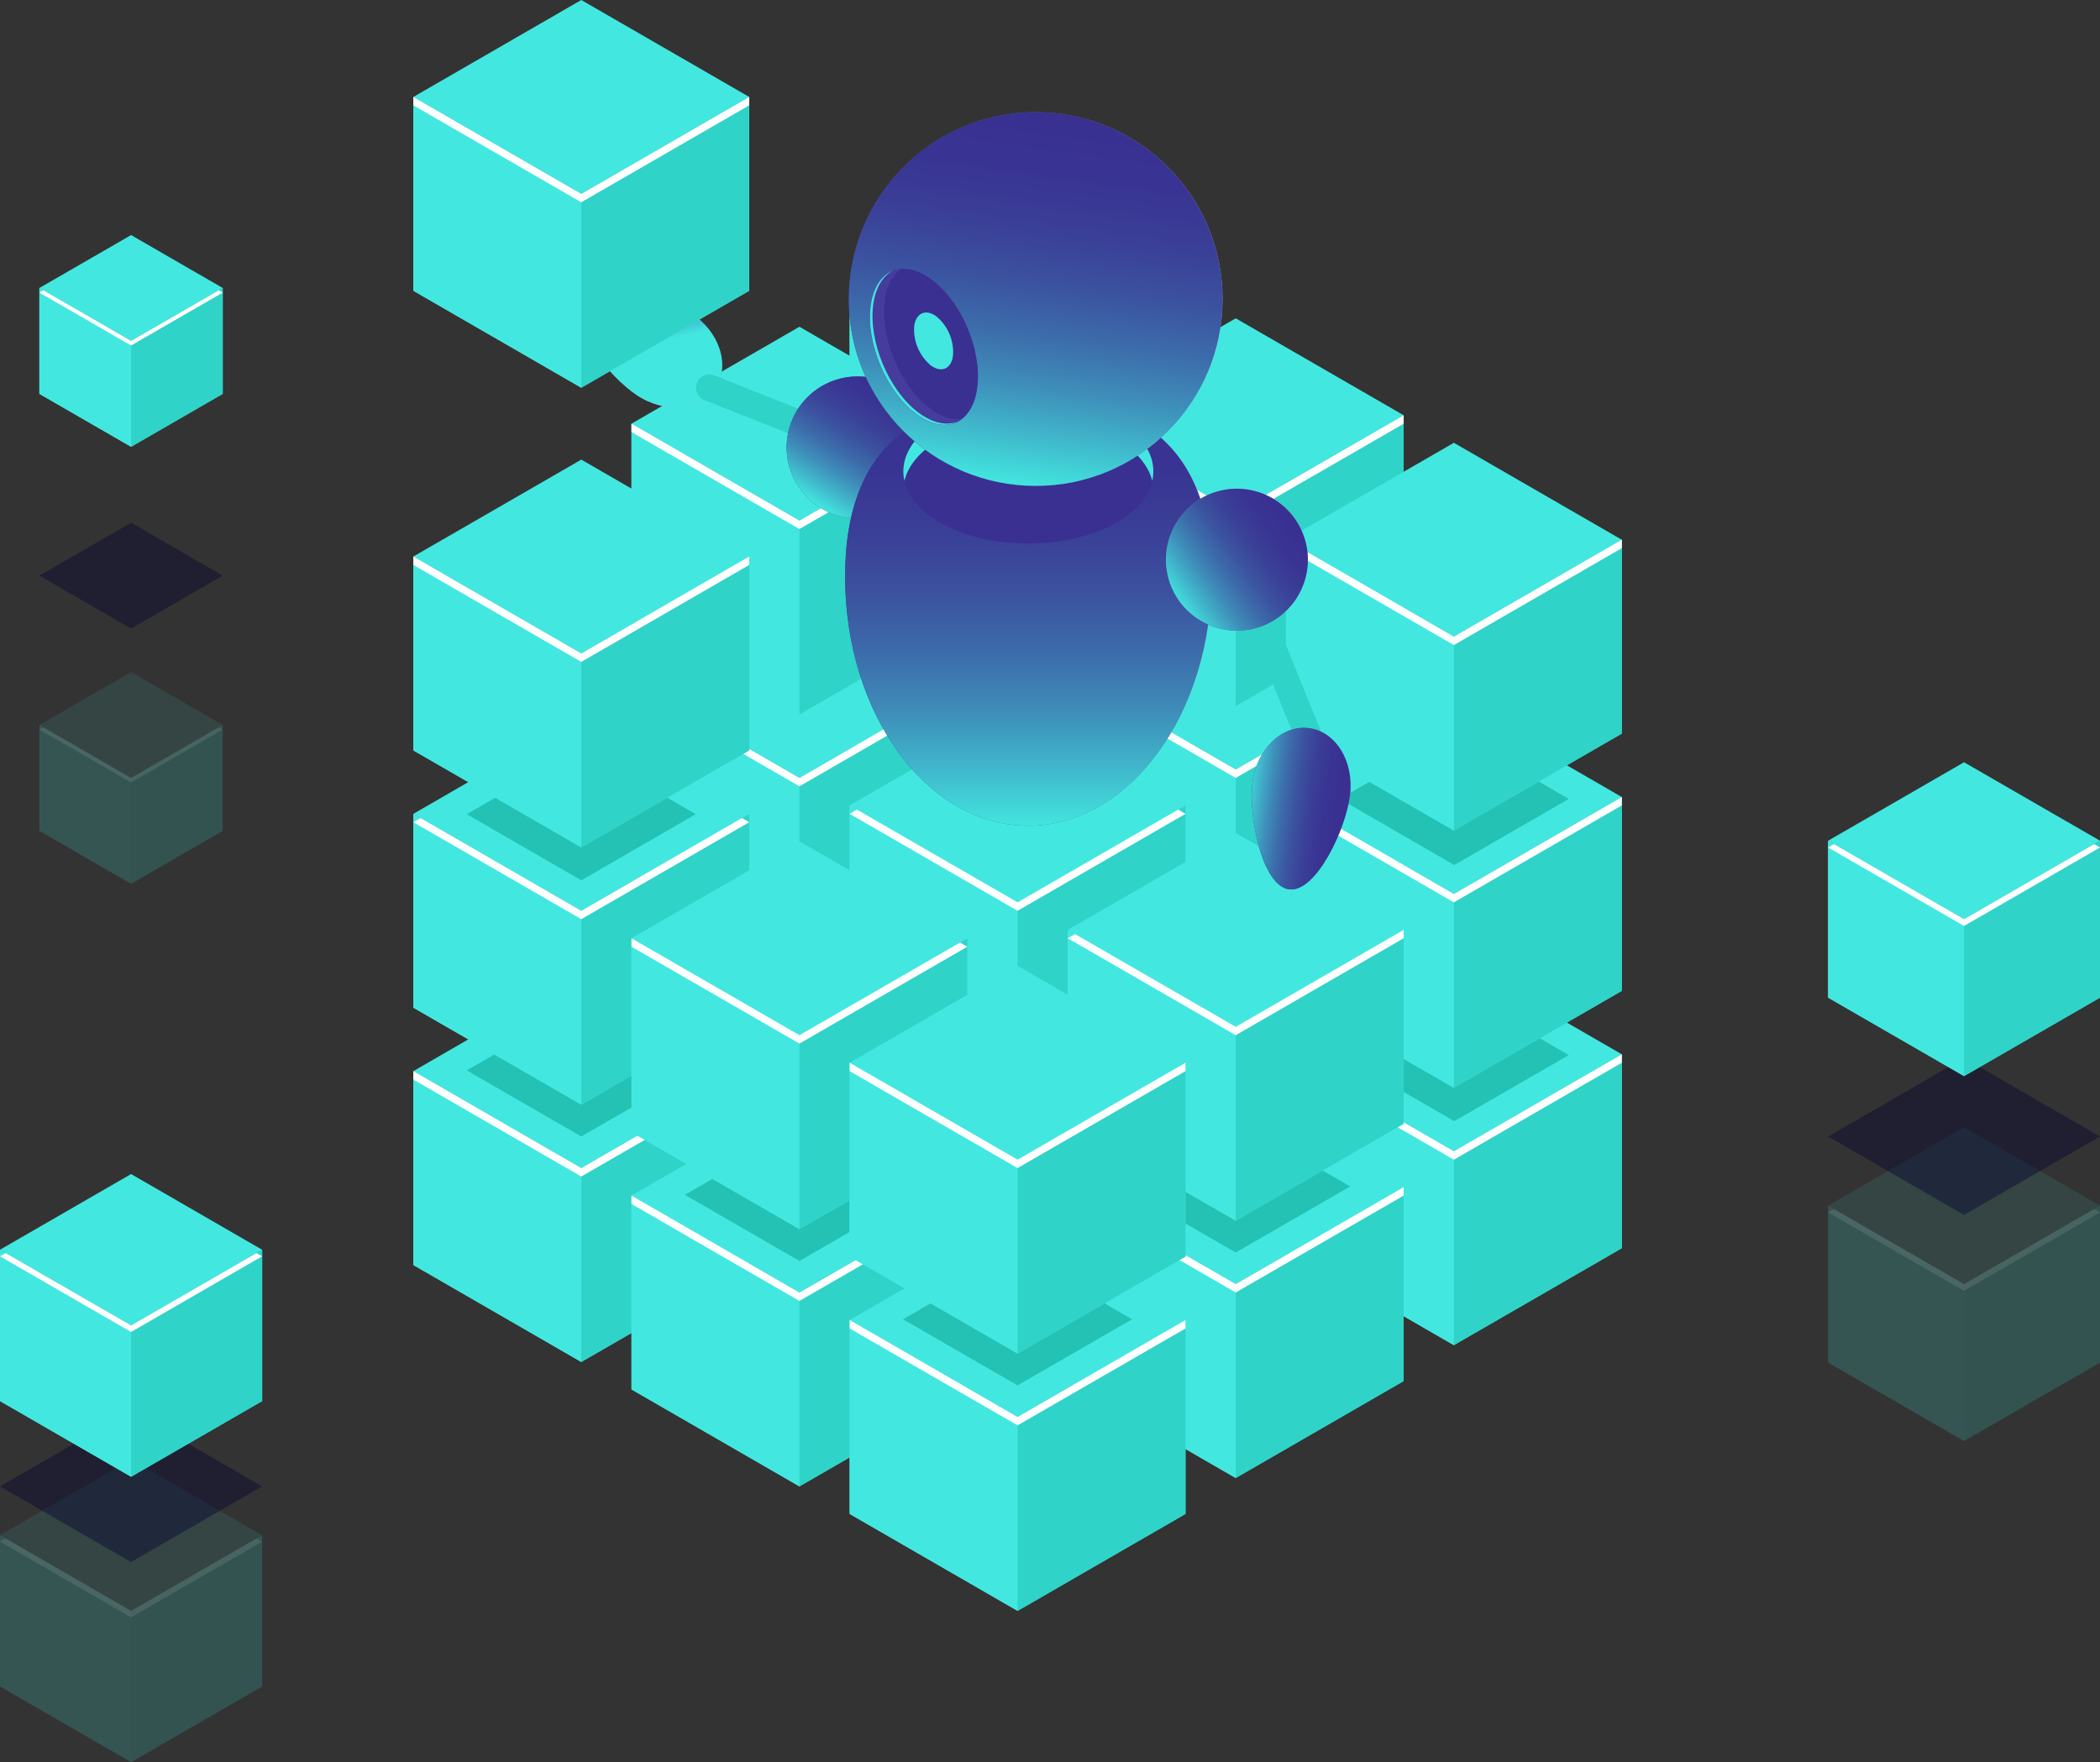 <svg xmlns="http://www.w3.org/2000/svg" xmlns:xlink="http://www.w3.org/1999/xlink" viewBox="0 0 315.75 265"><rect x="0" y="0" width="315.75" height="265" fill="#333333" stroke="none"/><defs><style>.cls-1{isolation:isolate;}.cls-2,.cls-6{fill:#42e8e0;}.cls-3,.cls-7{fill:#2fd3c7;}.cls-4{fill:#fff;}.cls-5{fill:#18b2a3;opacity:0.7;}.cls-6,.cls-7,.cls-8{opacity:0.1;}.cls-9{fill:#03002d;opacity:0.4;}.cls-10{fill:url(#_ÂÁ_Ï_ÌÌ_È_ËÂÌÚ_16);}.cls-11,.cls-13,.cls-25{mix-blend-mode:lighten;}.cls-11{fill:url(#_ÂÁ_Ï_ÌÌ_È_ËÂÌÚ_7);}.cls-12{fill:url(#_ÂÁ_Ï_ÌÌ_È_ËÂÌÚ_16-2);}.cls-14{fill:url(#_ÂÁ_Ï_ÌÌ_È_ËÂÌÚ_7-2);}.cls-15{fill:url(#_ÂÁ_Ï_ÌÌ_È_ËÂÌÚ_16-3);}.cls-16{fill:url(#_ÂÁ_Ï_ÌÌ_È_ËÂÌÚ_7-3);}.cls-17{fill:#393091;}.cls-18{fill:#bcbeff;}.cls-19{fill:url(#_ÂÁ_Ï_ÌÌ_È_ËÂÌÚ_16-4);}.cls-20{fill:url(#_ÂÁ_Ï_ÌÌ_È_ËÂÌÚ_7-4);}.cls-21{fill:#453c9e;}.cls-22{fill:url(#_ÂÁ_Ï_ÌÌ_È_ËÂÌÚ_16-5);}.cls-23{fill:url(#_ÂÁ_Ï_ÌÌ_È_ËÂÌÚ_7-5);}.cls-24{fill:url(#_ÂÁ_Ï_ÌÌ_È_ËÂÌÚ_16-6);}.cls-25{fill:url(#_ÂÁ_Ï_ÌÌ_È_ËÂÌÚ_7-6);}</style><radialGradient id="_ÂÁ_Ï_ÌÌ_È_ËÂÌÚ_16" cx="-1287.77" cy="-2513.6" r="20.63" gradientTransform="matrix(-0.5, 0.77, -1.26, -0.83, -3560.87, -1000.97)" gradientUnits="userSpaceOnUse"><stop offset="0" stop-color="#c0bff6"/><stop offset="1" stop-color="#393091"/></radialGradient><linearGradient id="_ÂÁ_Ï_ÌÌ_È_ËÂÌÚ_7" x1="-2719.17" y1="1603.87" x2="-2728.83" y2="1616.77" gradientTransform="matrix(-0.5, 0.77, -0.96, -0.63, 423.12, 3188.85)" gradientUnits="userSpaceOnUse"><stop offset="0" stop-color="#42e8e0"/><stop offset="0" stop-color="#42e6df"/><stop offset="0.14" stop-color="#40b6cb"/><stop offset="0.27" stop-color="#3e8db9"/><stop offset="0.41" stop-color="#3c6baa"/><stop offset="0.55" stop-color="#3b519f"/><stop offset="0.69" stop-color="#3a3f97"/><stop offset="0.84" stop-color="#393493"/><stop offset="1" stop-color="#393091"/></linearGradient><radialGradient id="_ÂÁ_Ï_ÌÌ_È_ËÂÌÚ_16-2" cx="-104.64" cy="-266.3" r="61.6" gradientTransform="matrix(0.7, 0.71, -0.71, 0.7, 225.45, 360.94)" xlink:href="#_ÂÁ_Ï_ÌÌ_È_ËÂÌÚ_16"/><linearGradient id="_ÂÁ_Ï_ÌÌ_È_ËÂÌÚ_7-2" x1="-342.43" y1="379.65" x2="-321.08" y2="379.65" gradientTransform="translate(137.81 -384.9) rotate(-57.51)" xlink:href="#_ÂÁ_Ï_ÌÌ_È_ËÂÌÚ_7"/><radialGradient id="_ÂÁ_Ï_ÌÌ_È_ËÂÌÚ_16-3" cx="904.73" cy="219.82" r="60.86" gradientTransform="translate(-382.26 -120.22) scale(0.78 1.06)" xlink:href="#_ÂÁ_Ï_ÌÌ_È_ËÂÌÚ_16"/><linearGradient id="_ÂÁ_Ï_ÌÌ_È_ËÂÌÚ_7-3" x1="883.83" y1="260.54" x2="883.83" y2="199.71" gradientTransform="translate(-382.26 -120.22) scale(0.78 1.06)" xlink:href="#_ÂÁ_Ï_ÌÌ_È_ËÂÌÚ_7"/><radialGradient id="_ÂÁ_Ï_ÌÌ_È_ËÂÌÚ_16-4" cx="173.25" cy="40.81" r="47.5" gradientTransform="matrix(1, 0, 0, 1, 0, 0)" xlink:href="#_ÂÁ_Ï_ÌÌ_È_ËÂÌÚ_16"/><linearGradient id="_ÂÁ_Ï_ÌÌ_È_ËÂÌÚ_7-4" x1="151.81" y1="72.8" x2="159.63" y2="17.14" gradientTransform="matrix(1, 0, 0, 1, 0, 0)" xlink:href="#_ÂÁ_Ï_ÌÌ_È_ËÂÌÚ_7"/><radialGradient id="_ÂÁ_Ï_ÌÌ_È_ËÂÌÚ_16-5" cx="-84.03" cy="-225.5" r="22.26" gradientTransform="matrix(0.81, 0.59, -0.59, 0.81, 279.84, 343.65)" xlink:href="#_ÂÁ_Ï_ÌÌ_È_ËÂÌÚ_16"/><linearGradient id="_ÂÁ_Ï_ÌÌ_È_ËÂÌÚ_7-5" x1="-96.13" y1="-209.61" x2="-81.63" y2="-225.27" gradientTransform="matrix(0.81, 0.59, -0.59, 0.81, 279.84, 343.65)" xlink:href="#_ÂÁ_Ï_ÌÌ_È_ËÂÌÚ_7"/><radialGradient id="_ÂÁ_Ï_ÌÌ_È_ËÂÌÚ_16-6" cx="414.87" cy="-1921.71" r="20.63" gradientTransform="matrix(0.91, 0.11, -0.18, 1.5, -365.6, 2982.1)" xlink:href="#_ÂÁ_Ï_ÌÌ_È_ËÂÌÚ_16"/><linearGradient id="_ÂÁ_Ï_ÌÌ_È_ËÂÌÚ_7-6" x1="189.64" y1="235.89" x2="205.75" y2="235.89" gradientTransform="matrix(0.91, 0.11, -0.14, 1.14, 198.07, -137.21)" xlink:href="#_ÂÁ_Ï_ÌÌ_È_ËÂÌÚ_7"/></defs><g class="cls-1"><g id="_ÎÓÈ_1" data-name="—ÎÓÈ_1"><polygon class="cls-2" points="153 135.7 127.75 121.12 127.75 150.28 153 164.86 178.25 150.28 178.25 121.12 153 135.7"/><polygon class="cls-2" points="153 164.86 127.75 150.28 127.75 121.12 153 135.7 153 164.86"/><polygon class="cls-3" points="178.25 150.28 153 164.86 153 135.7 178.25 121.12 178.25 150.28"/><polygon class="cls-2" points="153 135.7 127.75 121.12 153 106.54 178.25 121.12 153 135.7"/><polygon class="cls-4" points="153 135.7 128.84 121.75 127.75 122.39 153 136.97 178.25 122.39 177.15 121.75 153 135.7"/><polygon class="cls-2" points="185.8 154.42 160.55 139.84 160.55 168.99 185.8 183.57 211.05 168.99 211.05 139.84 185.8 154.42"/><polygon class="cls-2" points="185.8 183.57 160.55 168.99 160.55 139.84 185.8 154.42 185.8 183.57"/><polygon class="cls-3" points="211.05 168.99 185.8 183.57 185.8 154.42 211.05 139.84 211.05 168.99"/><polygon class="cls-2" points="185.8 154.42 160.55 139.84 185.8 125.26 211.05 139.84 185.8 154.42"/><polygon class="cls-4" points="185.8 154.42 161.64 140.47 160.55 141.1 185.8 155.68 211.05 141.1 209.95 140.47 185.8 154.42"/><polygon class="cls-2" points="218.6 173.13 193.35 158.55 193.35 187.71 218.6 202.29 243.85 187.71 243.85 158.55 218.6 173.13"/><polygon class="cls-2" points="218.6 202.29 193.35 187.71 193.35 158.55 218.6 173.13 218.6 202.29"/><polygon class="cls-3" points="243.85 187.71 218.6 202.29 218.6 173.13 243.85 158.55 243.85 187.71"/><polygon class="cls-2" points="218.6 173.13 193.35 158.55 218.6 143.97 243.85 158.55 218.6 173.13"/><polygon class="cls-4" points="218.6 173.13 194.44 159.18 193.35 159.82 218.6 174.4 243.85 159.82 243.85 158.55 218.6 173.13"/><polygon class="cls-2" points="120.2 155.68 94.95 141.1 94.95 170.26 120.2 184.84 145.45 170.26 145.45 141.1 120.2 155.68"/><polygon class="cls-2" points="120.2 184.84 94.95 170.26 94.95 141.1 120.2 155.68 120.2 184.84"/><polygon class="cls-3" points="145.45 170.26 120.2 184.84 120.2 155.68 145.45 141.1 145.45 170.26"/><polygon class="cls-2" points="120.2 155.68 94.95 141.1 120.2 126.52 145.45 141.1 120.2 155.68"/><polygon class="cls-4" points="120.2 155.68 96.04 141.73 94.95 142.37 120.2 156.94 145.45 142.37 144.35 141.74 120.2 155.68"/><polygon class="cls-2" points="153 174.4 127.75 159.82 127.75 188.97 153 203.55 178.25 188.97 178.25 159.82 153 174.4"/><polygon class="cls-2" points="153 203.55 127.75 188.97 127.75 159.82 153 174.4 153 203.55"/><polygon class="cls-3" points="178.25 188.97 153 203.55 153 174.4 178.25 159.82 178.25 188.97"/><polygon class="cls-2" points="153 174.4 127.75 159.82 153 145.24 178.25 159.82 153 174.4"/><polygon class="cls-4" points="153 174.4 128.84 160.45 127.75 161.08 153 175.66 178.25 161.08 177.15 160.45 153 174.4"/><polygon class="cls-2" points="185.8 193.11 160.55 178.53 160.55 207.69 185.8 222.27 211.05 207.69 211.05 178.53 185.8 193.11"/><polygon class="cls-2" points="185.8 222.27 160.55 207.69 160.55 178.53 185.8 193.11 185.8 222.27"/><polygon class="cls-3" points="211.05 207.69 185.8 222.27 185.8 193.11 211.05 178.53 211.05 207.69"/><polygon class="cls-2" points="185.8 193.11 160.55 178.53 185.8 163.95 211.05 178.53 185.8 193.11"/><polygon class="cls-4" points="185.8 193.11 161.64 179.16 160.55 179.8 185.8 194.37 211.05 179.8 211.05 178.53 185.8 193.11"/><polygon class="cls-2" points="87.4 175.66 62.15 161.08 62.15 190.24 87.4 204.82 112.65 190.24 112.65 161.08 87.4 175.66"/><polygon class="cls-2" points="87.4 204.82 62.15 190.24 62.15 161.08 87.4 175.66 87.4 204.82"/><polygon class="cls-3" points="112.65 190.24 87.4 204.82 87.4 175.66 112.65 161.08 112.65 190.24"/><polygon class="cls-2" points="87.4 175.66 62.15 161.08 87.4 146.5 112.65 161.08 87.4 175.66"/><polygon class="cls-4" points="87.4 175.66 62.15 161.08 62.15 162.35 87.4 176.93 112.65 162.35 111.55 161.71 87.4 175.66"/><polygon class="cls-2" points="120.2 194.38 94.95 179.8 94.95 208.95 120.2 223.53 145.45 208.95 145.45 179.8 120.2 194.38"/><polygon class="cls-2" points="120.2 223.53 94.95 208.95 94.95 179.8 120.2 194.38 120.2 223.53"/><polygon class="cls-3" points="145.45 208.95 120.2 223.53 120.2 194.38 145.45 179.8 145.45 208.95"/><polygon class="cls-2" points="120.2 194.38 94.95 179.8 120.2 165.22 145.45 179.8 120.2 194.38"/><polygon class="cls-4" points="120.2 194.38 94.95 179.8 94.95 181.06 120.2 195.64 145.45 181.06 144.35 180.43 120.2 194.38"/><polygon class="cls-2" points="153 213.09 127.75 198.51 127.75 227.67 153 242.25 178.25 227.67 178.25 198.51 153 213.09"/><polygon class="cls-2" points="153 242.25 127.75 227.67 127.75 198.51 153 213.09 153 242.25"/><polygon class="cls-3" points="178.25 227.67 153 242.25 153 213.09 178.25 198.51 178.25 227.67"/><polygon class="cls-2" points="153 213.09 127.75 198.51 153 183.93 178.25 198.51 153 213.09"/><polygon class="cls-4" points="153 213.09 127.75 198.51 127.75 199.78 153 214.35 178.25 199.78 178.25 198.51 153 213.09"/><polygon class="cls-2" points="153 97.01 127.75 82.43 127.75 111.58 153 126.16 178.25 111.58 178.25 82.43 153 97.01"/><polygon class="cls-2" points="153 126.16 127.75 111.58 127.75 82.43 153 97.01 153 126.16"/><polygon class="cls-3" points="178.25 111.58 153 126.16 153 97.01 178.25 82.43 178.25 111.58"/><polygon class="cls-2" points="153 97.01 127.75 82.43 153 67.85 178.25 82.43 153 97.01"/><polygon class="cls-4" points="153 97.01 128.84 83.06 127.75 83.69 153 98.27 178.25 83.69 177.15 83.06 153 97.01"/><polygon class="cls-5" points="153 208.34 135.77 198.4 153 188.45 170.22 198.4 153 208.34"/><polygon class="cls-5" points="120.2 189.63 102.97 179.68 120.2 169.74 137.42 179.68 120.2 189.63"/><polygon class="cls-5" points="185.8 188.36 168.57 178.42 185.8 168.47 203.02 178.42 185.8 188.36"/><polygon class="cls-5" points="218.66 168.61 201.44 158.67 218.66 148.72 235.88 158.67 218.66 168.61"/><polygon class="cls-5" points="87.4 170.91 70.17 160.97 87.4 151.02 104.62 160.97 87.4 170.91"/><polygon class="cls-2" points="185.8 115.72 160.55 101.14 160.55 130.3 185.8 144.88 211.05 130.3 211.05 101.14 185.8 115.72"/><polygon class="cls-2" points="185.8 144.88 160.55 130.3 160.55 101.14 185.8 115.72 185.8 144.88"/><polygon class="cls-3" points="211.05 130.3 185.8 144.88 185.8 115.72 211.05 101.14 211.05 130.3"/><polygon class="cls-2" points="185.8 115.72 160.55 101.14 185.8 86.56 211.05 101.14 185.8 115.72"/><polygon class="cls-4" points="185.8 115.72 161.64 101.78 160.55 102.41 185.8 116.99 211.05 102.41 209.95 101.78 185.8 115.72"/><polygon class="cls-2" points="218.6 134.44 193.35 119.86 193.35 149.01 218.6 163.59 243.85 149.01 243.85 119.86 218.6 134.44"/><polygon class="cls-2" points="218.6 163.59 193.35 149.01 193.35 119.86 218.6 134.44 218.6 163.59"/><polygon class="cls-3" points="243.85 149.01 218.6 163.59 218.6 134.44 243.85 119.86 243.85 149.01"/><polygon class="cls-2" points="218.6 134.44 193.35 119.86 218.6 105.28 243.85 119.86 218.6 134.44"/><polygon class="cls-4" points="218.6 134.44 194.44 120.49 193.35 121.12 218.6 135.7 243.85 121.12 243.85 119.86 218.6 134.44"/><polygon class="cls-2" points="120.2 116.99 94.95 102.41 94.95 131.56 120.2 146.14 145.45 131.56 145.45 102.41 120.2 116.99"/><polygon class="cls-2" points="120.2 146.14 94.95 131.56 94.95 102.41 120.2 116.99 120.2 146.14"/><polygon class="cls-3" points="145.45 131.56 120.2 146.14 120.2 116.99 145.45 102.41 145.45 131.56"/><polygon class="cls-2" points="120.2 116.99 94.95 102.41 120.2 87.83 145.45 102.41 120.2 116.99"/><polygon class="cls-4" points="120.2 116.99 96.04 103.04 94.95 103.67 120.2 118.25 145.45 103.67 144.35 103.04 120.2 116.99"/><polygon class="cls-2" points="153 135.7 127.75 121.12 127.75 150.28 153 164.86 178.25 150.28 178.25 121.12 153 135.7"/><polygon class="cls-2" points="153 164.86 127.75 150.28 127.75 121.12 153 135.7 153 164.86"/><polygon class="cls-3" points="178.25 150.28 153 164.86 153 135.7 178.25 121.12 178.25 150.28"/><polygon class="cls-2" points="153 135.7 127.75 121.12 153 106.54 178.25 121.12 153 135.7"/><polygon class="cls-4" points="153 135.7 128.84 121.75 127.75 122.39 153 136.97 178.25 122.39 177.15 121.75 153 135.7"/><polygon class="cls-2" points="185.8 154.42 160.55 139.84 160.55 168.99 185.8 183.57 211.05 168.99 211.05 139.84 185.8 154.42"/><polygon class="cls-2" points="185.8 183.57 160.55 168.99 160.55 139.84 185.8 154.42 185.8 183.57"/><polygon class="cls-3" points="211.05 168.99 185.8 183.57 185.8 154.42 211.05 139.84 211.05 168.99"/><polygon class="cls-2" points="185.8 154.42 160.55 139.84 185.8 125.26 211.05 139.84 185.8 154.42"/><polygon class="cls-4" points="185.8 154.42 161.64 140.47 160.55 141.1 185.8 155.68 211.05 141.1 211.05 139.84 185.8 154.42"/><polygon class="cls-2" points="87.4 136.97 62.15 122.39 62.15 151.54 87.4 166.12 112.65 151.54 112.65 122.39 87.4 136.97"/><polygon class="cls-2" points="87.4 166.12 62.15 151.54 62.15 122.39 87.4 136.97 87.4 166.12"/><polygon class="cls-3" points="112.65 151.54 87.4 166.12 87.4 136.97 112.65 122.39 112.65 151.54"/><polygon class="cls-2" points="87.4 136.97 62.15 122.39 87.4 107.81 112.65 122.39 87.4 136.97"/><polygon class="cls-4" points="87.4 136.97 63.24 123.02 62.15 123.65 87.4 138.23 112.65 123.65 111.55 123.02 87.4 136.97"/><polygon class="cls-2" points="120.2 155.68 94.95 141.1 94.95 170.26 120.2 184.84 145.45 170.26 145.45 141.1 120.2 155.68"/><polygon class="cls-2" points="120.2 184.84 94.95 170.26 94.95 141.1 120.2 155.68 120.2 184.84"/><polygon class="cls-3" points="145.45 170.26 120.2 184.84 120.2 155.68 145.45 141.1 145.45 170.26"/><polygon class="cls-2" points="120.2 155.68 94.95 141.1 120.2 126.52 145.45 141.1 120.2 155.68"/><polygon class="cls-4" points="120.2 155.68 94.95 141.1 94.95 142.37 120.2 156.94 145.45 142.37 144.35 141.74 120.2 155.68"/><polygon class="cls-2" points="153 174.4 127.75 159.82 127.75 188.97 153 203.55 178.25 188.97 178.25 159.82 153 174.4"/><polygon class="cls-2" points="153 203.55 127.75 188.97 127.75 159.82 153 174.4 153 203.55"/><polygon class="cls-3" points="178.25 188.97 153 203.55 153 174.4 178.25 159.82 178.25 188.97"/><polygon class="cls-2" points="153 174.4 127.75 159.82 153 145.24 178.25 159.82 153 174.4"/><polygon class="cls-4" points="153 174.4 127.75 159.82 127.75 161.08 153 175.66 178.25 161.08 178.25 159.82 153 174.4"/><polygon class="cls-5" points="218.66 130.09 201.44 120.14 218.66 110.2 235.88 120.14 218.66 130.09"/><polygon class="cls-5" points="87.4 132.39 70.17 122.44 87.4 112.5 104.62 122.44 87.4 132.39"/><polygon class="cls-2" points="153 58.31 127.75 43.73 127.75 72.89 153 87.47 178.25 72.89 178.25 43.73 153 58.31"/><polygon class="cls-2" points="153 87.47 127.75 72.89 127.75 43.73 153 58.31 153 87.47"/><polygon class="cls-3" points="178.25 72.89 153 87.47 153 58.31 178.25 43.73 178.25 72.89"/><polygon class="cls-2" points="153 58.31 127.75 43.73 153 29.16 178.25 43.73 153 58.31"/><polygon class="cls-4" points="153 58.31 127.75 43.73 127.75 45 153 59.58 178.25 45 178.25 43.73 153 58.31"/><polygon class="cls-2" points="185.8 77.03 160.55 62.45 160.55 91.61 185.8 106.19 211.05 91.61 211.05 62.45 185.8 77.03"/><polygon class="cls-2" points="185.8 106.19 160.55 91.61 160.55 62.45 185.8 77.03 185.8 106.19"/><polygon class="cls-3" points="211.05 91.61 185.8 106.19 185.8 77.03 211.05 62.45 211.05 91.61"/><polygon class="cls-2" points="185.8 77.03 160.55 62.45 185.8 47.87 211.05 62.45 185.8 77.03"/><polygon class="cls-4" points="185.8 77.03 160.55 62.45 160.55 63.71 185.8 78.29 211.05 63.72 211.05 62.45 185.8 77.03"/><polygon class="cls-2" points="218.6 95.74 193.35 81.16 193.35 110.32 218.6 124.9 243.85 110.32 243.85 81.16 218.6 95.74"/><polygon class="cls-2" points="218.6 124.9 193.35 110.32 193.35 81.16 218.6 95.74 218.6 124.9"/><polygon class="cls-3" points="243.85 110.32 218.6 124.9 218.6 95.74 243.85 81.16 243.85 110.32"/><polygon class="cls-2" points="218.6 95.74 193.35 81.16 218.6 66.59 243.85 81.17 218.6 95.74"/><polygon class="cls-4" points="218.6 95.74 193.35 81.16 193.35 82.43 218.6 97.01 243.85 82.43 243.85 81.16 218.6 95.74"/><polygon class="cls-2" points="120.2 78.29 94.95 63.71 94.95 92.87 120.2 107.45 145.45 92.87 145.45 63.71 120.2 78.29"/><polygon class="cls-2" points="120.2 107.45 94.95 92.87 94.95 63.71 120.2 78.29 120.2 107.45"/><polygon class="cls-3" points="145.45 92.87 120.2 107.45 120.2 78.29 145.45 63.71 145.45 92.87"/><polygon class="cls-2" points="120.2 78.29 94.95 63.71 120.2 49.14 145.45 63.72 120.2 78.29"/><polygon class="cls-4" points="120.2 78.29 94.95 63.71 94.95 64.98 120.2 79.56 145.45 64.98 145.45 63.71 120.2 78.29"/><polygon class="cls-2" points="87.4 98.27 62.15 83.69 62.15 112.85 87.4 127.43 112.65 112.85 112.65 83.69 87.4 98.27"/><polygon class="cls-2" points="87.4 127.43 62.15 112.85 62.15 83.69 87.4 98.27 87.4 127.43"/><polygon class="cls-3" points="112.65 112.85 87.4 127.43 87.4 98.27 112.65 83.69 112.65 112.85"/><polygon class="cls-2" points="87.4 98.27 62.15 83.69 87.4 69.12 112.65 83.69 87.4 98.27"/><polygon class="cls-4" points="87.4 98.27 62.15 83.69 62.15 84.96 87.4 99.54 112.65 84.96 112.65 83.69 87.4 98.27"/><polygon class="cls-6" points="295.31 193.11 274.87 181.31 274.87 204.91 295.31 216.71 315.75 204.91 315.75 181.31 295.31 193.11"/><polygon class="cls-6" points="295.31 216.71 274.87 204.91 274.87 181.31 295.31 193.11 295.31 216.71"/><polygon class="cls-7" points="315.75 204.91 295.31 216.71 295.31 193.11 315.75 181.31 315.75 204.91"/><polygon class="cls-6" points="295.31 193.11 274.87 181.31 295.31 169.51 315.75 181.31 295.31 193.11"/><g class="cls-8"><polygon class="cls-4" points="295.31 193.11 275.75 181.82 274.87 182.33 295.31 194.13 315.75 182.33 314.86 181.82 295.31 193.11"/></g><polygon class="cls-9" points="295.31 182.71 274.87 170.91 295.31 159.11 315.75 170.91 295.31 182.71"/><polygon class="cls-2" points="295.31 138.23 274.87 126.43 274.87 150.03 295.31 161.83 315.75 150.03 315.75 126.43 295.31 138.23"/><polygon class="cls-2" points="295.31 161.83 274.87 150.03 274.87 126.43 295.31 138.23 295.31 161.83"/><polygon class="cls-3" points="315.75 150.03 295.31 161.83 295.31 138.23 315.75 126.43 315.75 150.03"/><polygon class="cls-2" points="295.31 138.23 274.87 126.43 295.31 114.63 315.75 126.43 295.31 138.23"/><polygon class="cls-4" points="295.31 138.23 275.75 126.94 274.87 127.45 295.31 139.25 315.75 127.45 314.86 126.94 295.31 138.23"/><polygon class="cls-2" points="19.71 51.27 5.92 43.31 5.92 59.23 19.71 67.19 33.49 59.23 33.49 43.31 19.71 51.27"/><polygon class="cls-2" points="19.71 67.19 5.92 59.23 5.92 43.31 19.71 51.27 19.71 67.19"/><polygon class="cls-3" points="33.49 59.23 19.71 67.19 19.71 51.27 33.49 43.31 33.49 59.23"/><polygon class="cls-2" points="19.71 51.27 5.92 43.31 19.71 35.35 33.49 43.31 19.71 51.27"/><polygon class="cls-9" points="19.71 94.53 5.92 86.56 19.71 78.61 33.49 86.56 19.71 94.53"/><polygon class="cls-4" points="19.71 51.27 6.52 43.65 5.92 44 19.71 51.96 33.49 44 32.9 43.65 19.71 51.27"/><polygon class="cls-6" points="19.71 116.99 5.92 109.03 5.92 124.95 19.71 132.91 33.49 124.95 33.49 109.03 19.71 116.99"/><polygon class="cls-6" points="19.71 132.91 5.92 124.95 5.92 109.03 19.71 116.99 19.71 132.91"/><polygon class="cls-7" points="33.49 124.95 19.71 132.91 19.71 116.99 33.49 109.03 33.49 124.95"/><polygon class="cls-6" points="19.71 116.99 5.92 109.03 19.71 101.07 33.49 109.03 19.71 116.99"/><g class="cls-8"><polygon class="cls-4" points="19.71 116.99 6.52 109.37 5.92 109.72 19.71 117.68 33.49 109.72 32.9 109.37 19.71 116.99"/></g><polygon class="cls-6" points="19.71 242.25 0 230.87 0 253.62 19.71 265 39.42 253.62 39.42 230.87 19.71 242.25"/><polygon class="cls-6" points="19.71 265 0 253.62 0 230.87 19.71 242.25 19.71 265"/><polygon class="cls-7" points="39.42 253.62 19.71 265 19.71 242.25 39.42 230.87 39.42 253.62"/><polygon class="cls-6" points="19.71 242.25 0 230.87 19.71 219.49 39.41 230.87 19.71 242.25"/><g class="cls-8"><polygon class="cls-4" points="19.71 242.25 0.85 231.36 0 231.85 19.71 243.23 39.41 231.85 38.56 231.36 19.71 242.25"/></g><polygon class="cls-9" points="19.71 234.91 0 223.53 19.71 212.15 39.41 223.53 19.71 234.91"/><polygon class="cls-2" points="19.71 199.32 0 187.94 0 210.7 19.71 222.08 39.42 210.7 39.42 187.94 19.71 199.32"/><polygon class="cls-2" points="19.71 222.08 0 210.7 0 187.94 19.71 199.32 19.71 222.08"/><polygon class="cls-3" points="39.42 210.7 19.71 222.08 19.71 199.32 39.42 187.94 39.42 210.7"/><polygon class="cls-2" points="19.71 199.32 0 187.94 19.71 176.56 39.41 187.94 19.71 199.32"/><polygon class="cls-4" points="19.71 199.32 0.85 188.44 0 188.93 19.71 200.31 39.41 188.93 38.56 188.44 19.71 199.32"/><path class="cls-10" d="M246.62,91c-4.27-2.8-10.87-11.1-8.62-14.51s12.47-.65,16.74,2.15,5.91,7.84,3.67,11.26S250.89,93.81,246.62,91Z" transform="translate(-150.83 -31.56)"/><path class="cls-11" d="M246.62,91c-4.27-2.8-10.87-11.1-8.62-14.51s12.47-.65,16.74,2.15,5.91,7.84,3.67,11.26S250.89,93.81,246.62,91Z" transform="translate(-150.83 -31.56)"/><path class="cls-3" d="M275.08,98.86a2.15,2.15,0,0,1-.74-.14l-17.61-7A2,2,0,0,1,258.2,88l17.62,7a2,2,0,0,1-.74,3.86Z" transform="translate(-150.83 -31.56)"/><path class="cls-3" d="M347.8,144.93a2,2,0,0,1-1.85-1.25L335,116.5a2,2,0,1,1,3.7-1.5l11,27.18a2,2,0,0,1-1.85,2.75Z" transform="translate(-150.83 -31.56)"/><circle class="cls-12" cx="279.78" cy="98.85" r="10.67" transform="translate(-158.13 142.33) rotate(-34.11)"/><g class="cls-13"><path class="cls-14" d="M285.52,89.85a10.67,10.67,0,1,1-14.74,3.27A10.69,10.69,0,0,1,285.52,89.85Z" transform="translate(-150.83 -31.56)"/></g><path class="cls-15" d="M333,118.23c0,20.72-12.33,37.51-27.55,37.51S277.9,139,277.9,118.23s12.33-26.92,27.55-26.92S333,97.52,333,118.23Z" transform="translate(-150.83 -31.56)"/><g class="cls-13"><path class="cls-16" d="M333,118.23c0,20.72-12.33,37.51-27.55,37.51S277.9,139,277.9,118.23s12.33-26.92,27.55-26.92S333,97.52,333,118.23Z" transform="translate(-150.83 -31.56)"/></g><path class="cls-17" d="M318.75,110.12c-7.35,4.24-19.25,4.24-26.6,0s-7.34-11.11,0-15.35,19.25-4.24,26.6,0S326.09,105.88,318.75,110.12Z" transform="translate(-150.83 -31.56)"/><path class="cls-2" d="M292.15,97.66c7.35-4.24,19.25-4.24,26.6,0,3,1.75,4.81,4,5.33,6.23.75-3.24-1-6.63-5.33-9.12-7.35-4.24-19.25-4.24-26.6,0-4.31,2.49-6.08,5.88-5.33,9.12C287.34,101.61,289.12,99.41,292.15,97.66Z" transform="translate(-150.83 -31.56)"/><path class="cls-18" d="M297.25,62.33a17.53,17.53,0,0,1-7.93,13.74c-4.39,2.53-7.94.48-7.94-4.58a17.52,17.52,0,0,1,7.94-13.74C293.7,55.23,297.25,57.28,297.25,62.33Z" transform="translate(-150.83 -31.56)"/><circle class="cls-19" cx="155.72" cy="44.97" r="28.1"/><g class="cls-13"><circle class="cls-20" cx="155.72" cy="44.97" r="28.1"/></g><path class="cls-17" d="M297.78,89.84c-.72,5.53-4.89,7.26-9.32,3.88S281,83.11,281.74,77.58s4.89-7.26,9.32-3.87S298.49,84.32,297.78,89.84Z" transform="translate(-150.83 -31.56)"/><path class="cls-2" d="M294.12,85.06c-.26,2-1.78,2.64-3.39,1.41a7.06,7.06,0,0,1-2.44-5.87c.26-2,1.78-2.64,3.39-1.41A7,7,0,0,1,294.12,85.06Z" transform="translate(-150.83 -31.56)"/><path class="cls-21" d="M290.59,92.91c-4.43-3.38-7.44-10.6-6.72-16.13A6.82,6.82,0,0,1,286.25,72c-2.31.22-4.06,2.18-4.51,5.58-.71,5.53,2.29,12.75,6.72,16.14,2.62,2,5.15,2.21,6.93.9A7,7,0,0,1,290.59,92.91Z" transform="translate(-150.83 -31.56)"/><path class="cls-2" d="M288.84,93.54c-4.43-3.38-7.43-10.61-6.72-16.14.34-2.55,1.41-4.3,2.91-5.1-1.7.7-2.93,2.51-3.29,5.28-.71,5.53,2.29,12.75,6.72,16.14,2.38,1.82,4.68,2.15,6.41,1.22C293.19,95.64,291.05,95.23,288.84,93.54Z" transform="translate(-150.83 -31.56)"/><circle class="cls-22" cx="336.8" cy="115.75" r="10.67" transform="translate(-168.14 122.03) rotate(-25.07)"/><g class="cls-13"><circle class="cls-23" cx="336.8" cy="115.75" r="10.67" transform="translate(-168.14 122.03) rotate(-25.07)"/></g><path class="cls-24" d="M353.82,151.11c-.6,5.07-5.08,14.67-9.14,14.19s-6.14-10.87-5.54-15.94,4.38-8.79,8.44-8.31S354.43,146,353.82,151.11Z" transform="translate(-150.83 -31.56)"/><path class="cls-25" d="M353.82,151.11c-.6,5.07-5.08,14.67-9.14,14.19s-6.14-10.87-5.54-15.94,4.38-8.79,8.44-8.31S354.43,146,353.82,151.11Z" transform="translate(-150.83 -31.56)"/><polygon class="cls-2" points="87.4 29.16 62.15 14.58 62.15 43.73 87.4 58.31 112.65 43.73 112.65 14.58 87.4 29.16"/><polygon class="cls-2" points="87.4 58.31 62.15 43.73 62.15 14.58 87.4 29.16 87.4 58.31"/><polygon class="cls-3" points="112.65 43.73 87.4 58.31 87.4 29.16 112.65 14.58 112.65 43.73"/><polygon class="cls-2" points="87.4 29.16 62.15 14.58 87.4 0 112.65 14.58 87.4 29.16"/><polygon class="cls-4" points="87.4 29.16 62.15 14.58 62.15 15.84 87.4 30.42 112.65 15.84 112.65 14.58 87.4 29.16"/></g></g></svg>
